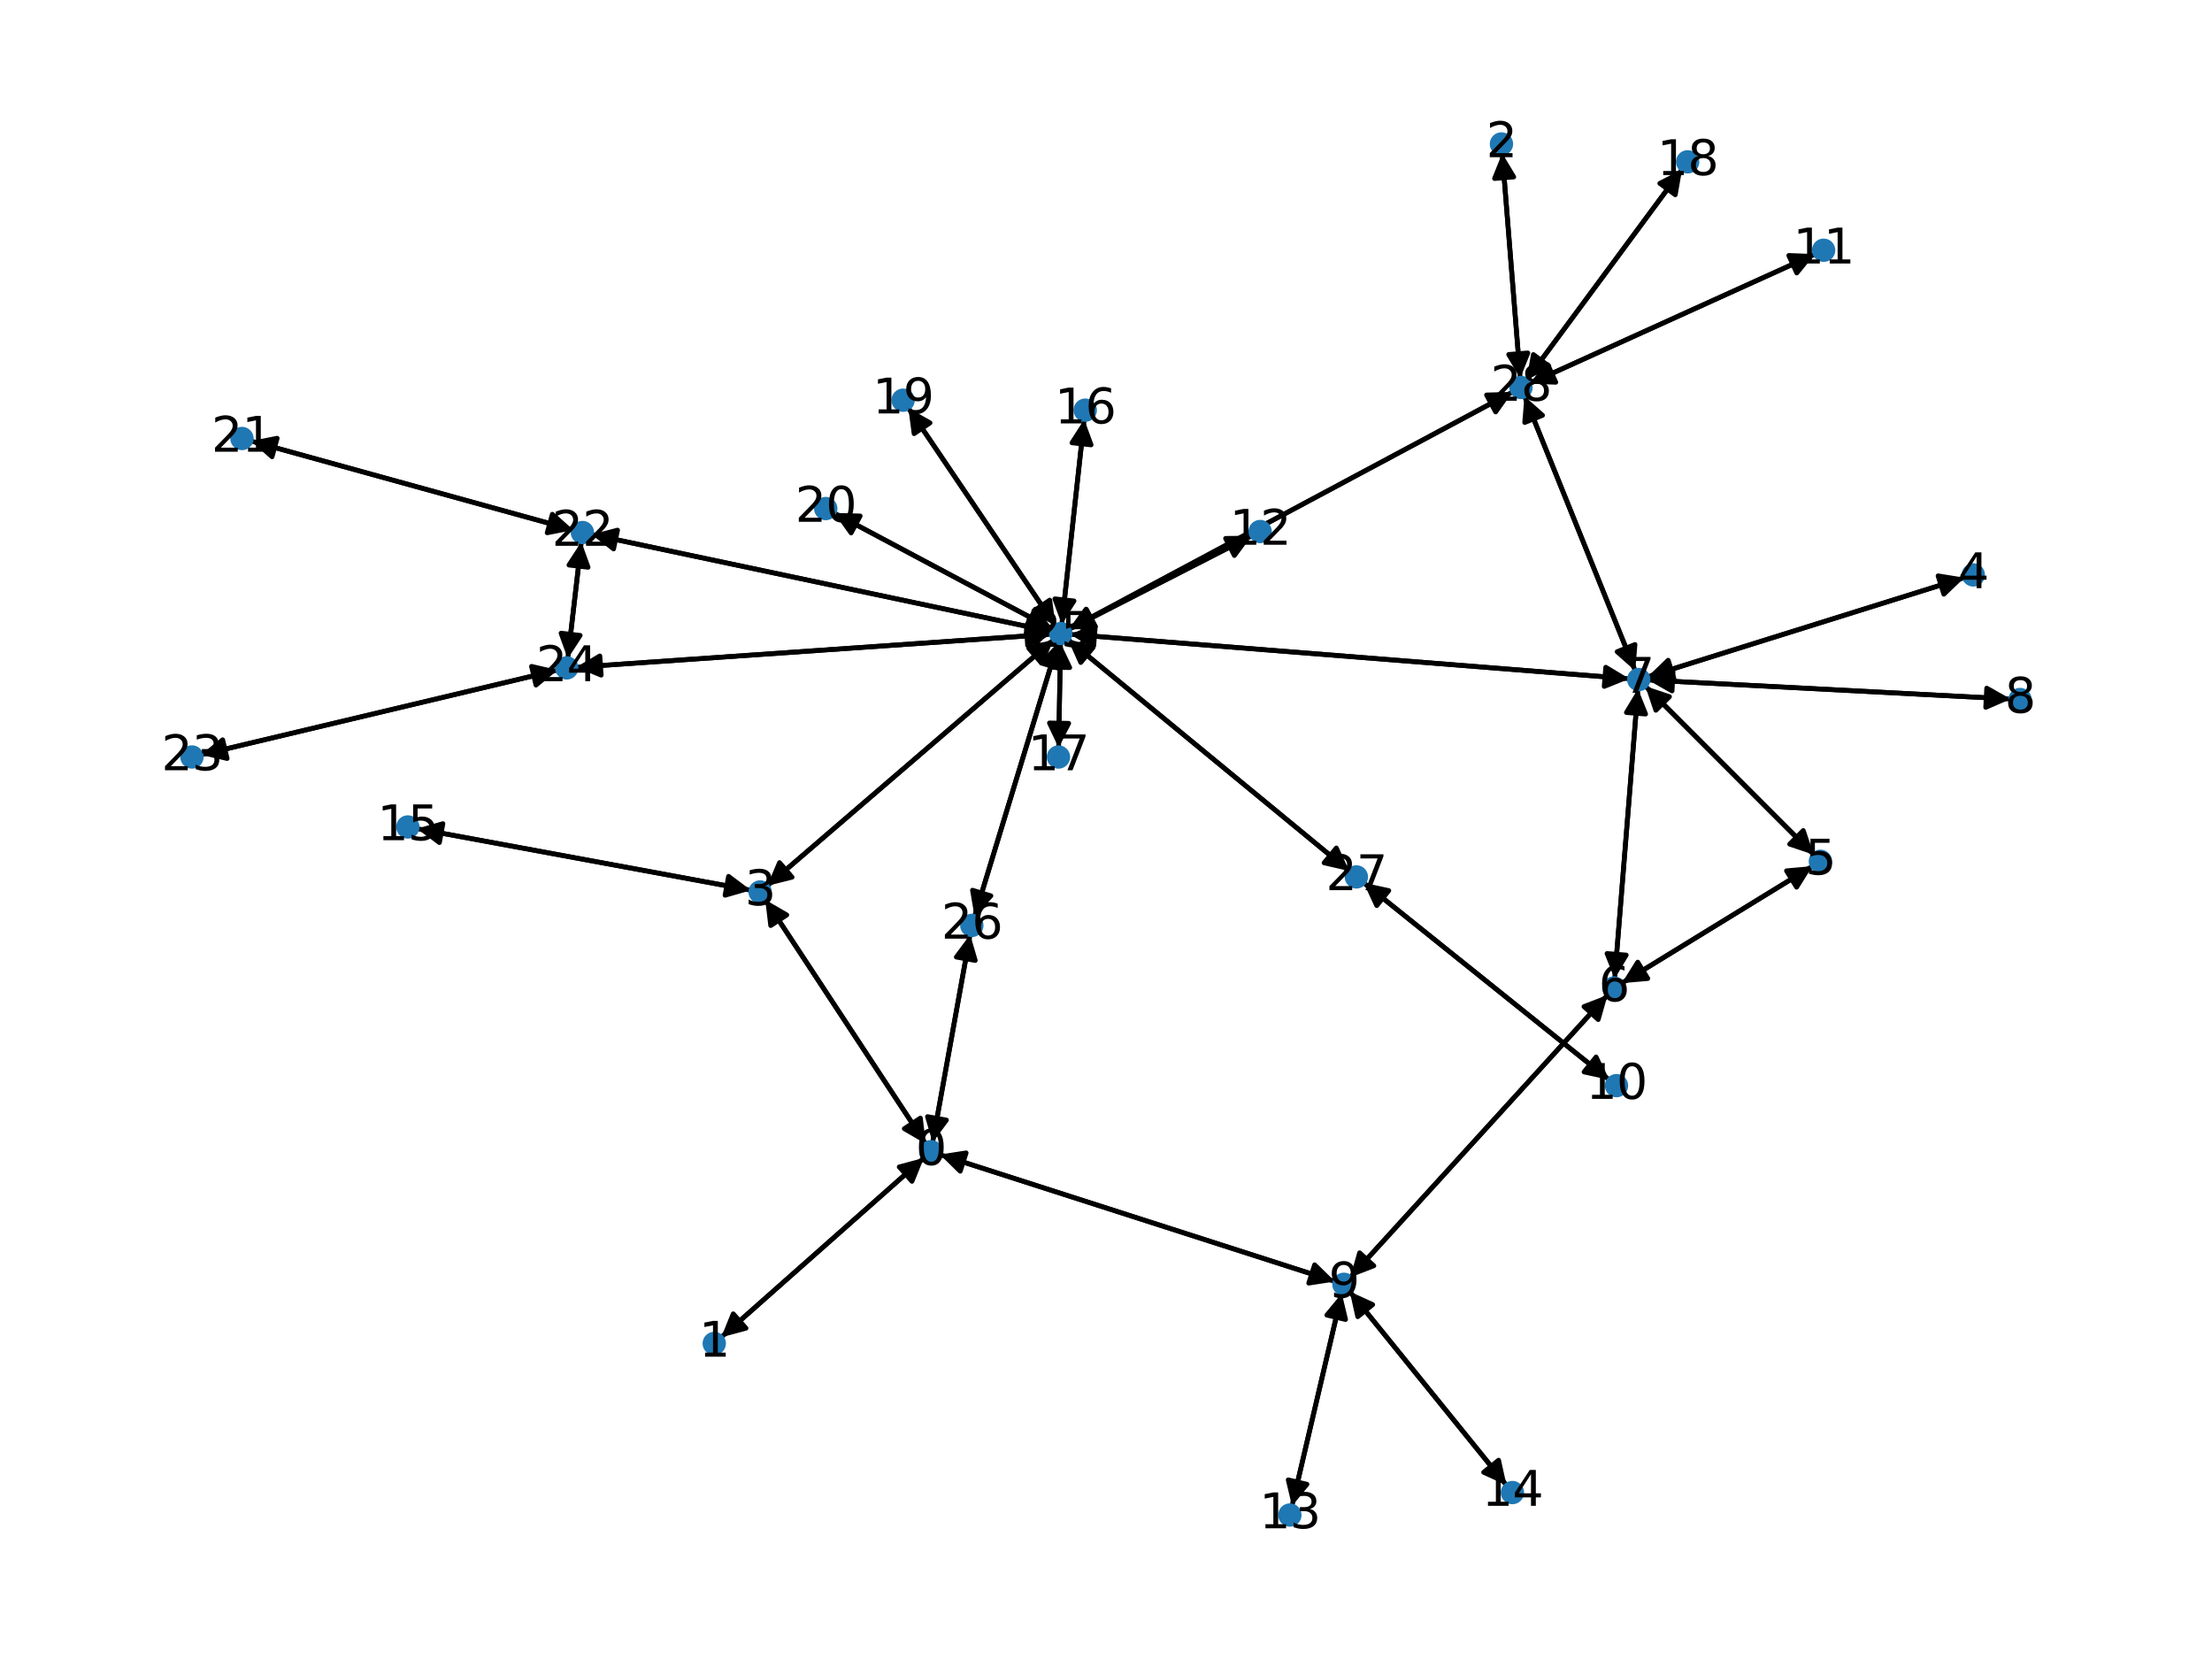 <?xml version="1.0" encoding="utf-8" standalone="no"?>
<!DOCTYPE svg PUBLIC "-//W3C//DTD SVG 1.1//EN"
  "http://www.w3.org/Graphics/SVG/1.1/DTD/svg11.dtd">
<svg xmlns:xlink="http://www.w3.org/1999/xlink" width="460.8pt" height="345.6pt" viewBox="0 0 460.8 345.6" xmlns="http://www.w3.org/2000/svg" version="1.1">
 <defs>
  <style type="text/css">*{stroke-linejoin: round; stroke-linecap: butt}</style>
 </defs>
 <g id="figure_1">
  <g id="patch_1">
   <path d="M 0 345.6 
L 460.8 345.6 
L 460.8 0 
L 0 0 
z
" style="fill: #ffffff"/>
  </g>
  <g id="axes_1">
   <g id="patch_2">
    <path d="M 192.482 241.204 
Q 171.361 259.895 151.078 277.846 
" clip-path="url(#pd7d5d42bb8)" style="fill: none; stroke: #000000; stroke-linecap: round"/>
    <path d="M 155.399 276.692 
L 151.078 277.846 
L 152.748 273.697 
L 155.399 276.692 
z
" clip-path="url(#pd7d5d42bb8)" style="stroke: #000000; stroke-linecap: round"/>
   </g>
   <g id="patch_3">
    <path d="M 194.279 238.011 
Q 198.192 216.35 201.906 195.789 
" clip-path="url(#pd7d5d42bb8)" style="fill: none; stroke: #000000; stroke-linecap: round"/>
    <path d="M 199.227 199.37 
L 201.906 195.789 
L 203.163 200.081 
L 199.227 199.37 
z
" clip-path="url(#pd7d5d42bb8)" style="stroke: #000000; stroke-linecap: round"/>
   </g>
   <g id="patch_4">
    <path d="M 192.872 238.304 
Q 176.143 212.867 160.028 188.364 
" clip-path="url(#pd7d5d42bb8)" style="fill: none; stroke: #000000; stroke-linecap: round"/>
    <path d="M 160.555 192.805 
L 160.028 188.364 
L 163.897 190.607 
L 160.555 192.805 
z
" clip-path="url(#pd7d5d42bb8)" style="stroke: #000000; stroke-linecap: round"/>
   </g>
   <g id="patch_5">
    <path d="M 195.78 240.512 
Q 236.951 253.734 277.057 266.614 
" clip-path="url(#pd7d5d42bb8)" style="fill: none; stroke: #000000; stroke-linecap: round"/>
    <path d="M 273.86 263.487 
L 277.057 266.614 
L 272.637 267.295 
L 273.86 263.487 
z
" clip-path="url(#pd7d5d42bb8)" style="stroke: #000000; stroke-linecap: round"/>
   </g>
   <g id="patch_6">
    <path d="M 150.244 278.583 
Q 171.365 259.892 191.649 241.941 
" clip-path="url(#pd7d5d42bb8)" style="fill: none; stroke: #000000; stroke-linecap: round"/>
    <path d="M 187.328 243.094 
L 191.649 241.941 
L 189.979 246.09 
L 187.328 243.094 
z
" clip-path="url(#pd7d5d42bb8)" style="stroke: #000000; stroke-linecap: round"/>
   </g>
   <g id="patch_7">
    <path d="M 312.935 31.919 
Q 314.812 55.353 316.601 77.673 
" clip-path="url(#pd7d5d42bb8)" style="fill: none; stroke: #000000; stroke-linecap: round"/>
    <path d="M 318.275 73.526 
L 316.601 77.673 
L 314.288 73.846 
L 318.275 73.526 
z
" clip-path="url(#pd7d5d42bb8)" style="stroke: #000000; stroke-linecap: round"/>
   </g>
   <g id="patch_8">
    <path d="M 159.411 187.426 
Q 176.141 212.864 192.256 237.367 
" clip-path="url(#pd7d5d42bb8)" style="fill: none; stroke: #000000; stroke-linecap: round"/>
    <path d="M 191.729 232.926 
L 192.256 237.367 
L 188.387 235.124 
L 191.729 232.926 
z
" clip-path="url(#pd7d5d42bb8)" style="stroke: #000000; stroke-linecap: round"/>
   </g>
   <g id="patch_9">
    <path d="M 159.819 184.548 
Q 189.662 158.896 218.657 133.972 
" clip-path="url(#pd7d5d42bb8)" style="fill: none; stroke: #000000; stroke-linecap: round"/>
    <path d="M 214.32 135.062 
L 218.657 133.972 
L 216.927 138.096 
L 214.32 135.062 
z
" clip-path="url(#pd7d5d42bb8)" style="stroke: #000000; stroke-linecap: round"/>
   </g>
   <g id="patch_10">
    <path d="M 156.446 185.46 
Q 121.656 179.042 87.966 172.826 
" clip-path="url(#pd7d5d42bb8)" style="fill: none; stroke: #000000; stroke-linecap: round"/>
    <path d="M 91.537 175.519 
L 87.966 172.826 
L 92.263 171.585 
L 91.537 175.519 
z
" clip-path="url(#pd7d5d42bb8)" style="stroke: #000000; stroke-linecap: round"/>
   </g>
   <g id="patch_11">
    <path d="M 409.222 120.344 
Q 376.225 130.661 344.295 140.644 
" clip-path="url(#pd7d5d42bb8)" style="fill: none; stroke: #000000; stroke-linecap: round"/>
    <path d="M 348.709 141.359 
L 344.295 140.644 
L 347.516 137.542 
L 348.709 141.359 
z
" clip-path="url(#pd7d5d42bb8)" style="stroke: #000000; stroke-linecap: round"/>
   </g>
   <g id="patch_12">
    <path d="M 377.573 180.437 
Q 357.714 192.626 338.808 204.23 
" clip-path="url(#pd7d5d42bb8)" style="fill: none; stroke: #000000; stroke-linecap: round"/>
    <path d="M 343.263 203.842 
L 338.808 204.23 
L 341.171 200.433 
L 343.263 203.842 
z
" clip-path="url(#pd7d5d42bb8)" style="stroke: #000000; stroke-linecap: round"/>
   </g>
   <g id="patch_13">
    <path d="M 377.855 178.053 
Q 360.3 160.49 343.536 143.717 
" clip-path="url(#pd7d5d42bb8)" style="fill: none; stroke: #000000; stroke-linecap: round"/>
    <path d="M 344.949 147.96 
L 343.536 143.717 
L 347.778 145.133 
L 344.949 147.96 
z
" clip-path="url(#pd7d5d42bb8)" style="stroke: #000000; stroke-linecap: round"/>
   </g>
   <g id="patch_14">
    <path d="M 337.858 204.813 
Q 357.717 192.625 376.623 181.02 
" clip-path="url(#pd7d5d42bb8)" style="fill: none; stroke: #000000; stroke-linecap: round"/>
    <path d="M 372.168 181.408 
L 376.623 181.02 
L 374.26 184.817 
L 372.168 181.408 
z
" clip-path="url(#pd7d5d42bb8)" style="stroke: #000000; stroke-linecap: round"/>
   </g>
   <g id="patch_15">
    <path d="M 334.904 207.257 
Q 308.086 236.686 282.021 265.289 
" clip-path="url(#pd7d5d42bb8)" style="fill: none; stroke: #000000; stroke-linecap: round"/>
    <path d="M 286.193 263.68 
L 282.021 265.289 
L 283.237 260.986 
L 286.193 263.68 
z
" clip-path="url(#pd7d5d42bb8)" style="stroke: #000000; stroke-linecap: round"/>
   </g>
   <g id="patch_16">
    <path d="M 336.362 203.893 
Q 338.792 173.689 341.132 144.6 
" clip-path="url(#pd7d5d42bb8)" style="fill: none; stroke: #000000; stroke-linecap: round"/>
    <path d="M 338.817 148.427 
L 341.132 144.6 
L 342.805 148.748 
L 338.817 148.427 
z
" clip-path="url(#pd7d5d42bb8)" style="stroke: #000000; stroke-linecap: round"/>
   </g>
   <g id="patch_17">
    <path d="M 343.227 140.978 
Q 376.224 130.661 408.155 120.678 
" clip-path="url(#pd7d5d42bb8)" style="fill: none; stroke: #000000; stroke-linecap: round"/>
    <path d="M 403.74 119.962 
L 408.155 120.678 
L 404.934 123.78 
L 403.74 119.962 
z
" clip-path="url(#pd7d5d42bb8)" style="stroke: #000000; stroke-linecap: round"/>
   </g>
   <g id="patch_18">
    <path d="M 342.746 142.927 
Q 360.301 160.49 377.065 177.263 
" clip-path="url(#pd7d5d42bb8)" style="fill: none; stroke: #000000; stroke-linecap: round"/>
    <path d="M 375.652 173.02 
L 377.065 177.263 
L 372.823 175.848 
L 375.652 173.02 
z
" clip-path="url(#pd7d5d42bb8)" style="stroke: #000000; stroke-linecap: round"/>
   </g>
   <g id="patch_19">
    <path d="M 341.221 143.491 
Q 338.791 173.694 336.451 202.784 
" clip-path="url(#pd7d5d42bb8)" style="fill: none; stroke: #000000; stroke-linecap: round"/>
    <path d="M 338.766 198.957 
L 336.451 202.784 
L 334.779 198.636 
L 338.766 198.957 
z
" clip-path="url(#pd7d5d42bb8)" style="stroke: #000000; stroke-linecap: round"/>
   </g>
   <g id="patch_20">
    <path d="M 343.311 141.658 
Q 381.095 143.641 417.762 145.564 
" clip-path="url(#pd7d5d42bb8)" style="fill: none; stroke: #000000; stroke-linecap: round"/>
    <path d="M 413.872 143.358 
L 417.762 145.564 
L 413.663 147.352 
L 413.872 143.358 
z
" clip-path="url(#pd7d5d42bb8)" style="stroke: #000000; stroke-linecap: round"/>
   </g>
   <g id="patch_21">
    <path d="M 339.447 141.403 
Q 281.173 136.769 224.013 132.224 
" clip-path="url(#pd7d5d42bb8)" style="fill: none; stroke: #000000; stroke-linecap: round"/>
    <path d="M 227.842 134.535 
L 224.013 132.224 
L 228.159 130.547 
L 227.842 134.535 
z
" clip-path="url(#pd7d5d42bb8)" style="stroke: #000000; stroke-linecap: round"/>
   </g>
   <g id="patch_22">
    <path d="M 340.653 139.763 
Q 329.112 111.141 317.988 83.556 
" clip-path="url(#pd7d5d42bb8)" style="fill: none; stroke: #000000; stroke-linecap: round"/>
    <path d="M 317.629 88.013 
L 317.988 83.556 
L 321.339 86.518 
L 317.629 88.013 
z
" clip-path="url(#pd7d5d42bb8)" style="stroke: #000000; stroke-linecap: round"/>
   </g>
   <g id="patch_23">
    <path d="M 418.879 145.623 
Q 381.095 143.641 344.428 141.717 
" clip-path="url(#pd7d5d42bb8)" style="fill: none; stroke: #000000; stroke-linecap: round"/>
    <path d="M 348.317 143.924 
L 344.428 141.717 
L 348.527 139.929 
L 348.317 143.924 
z
" clip-path="url(#pd7d5d42bb8)" style="stroke: #000000; stroke-linecap: round"/>
   </g>
   <g id="patch_24">
    <path d="M 278.118 266.955 
Q 236.947 253.732 196.841 240.852 
" clip-path="url(#pd7d5d42bb8)" style="fill: none; stroke: #000000; stroke-linecap: round"/>
    <path d="M 200.038 243.98 
L 196.841 240.852 
L 201.261 240.171 
L 200.038 243.98 
z
" clip-path="url(#pd7d5d42bb8)" style="stroke: #000000; stroke-linecap: round"/>
   </g>
   <g id="patch_25">
    <path d="M 281.266 266.118 
Q 308.084 236.688 334.149 208.085 
" clip-path="url(#pd7d5d42bb8)" style="fill: none; stroke: #000000; stroke-linecap: round"/>
    <path d="M 329.977 209.694 
L 334.149 208.085 
L 332.933 212.389 
L 329.977 209.694 
z
" clip-path="url(#pd7d5d42bb8)" style="stroke: #000000; stroke-linecap: round"/>
   </g>
   <g id="patch_26">
    <path d="M 281.182 269.054 
Q 297.514 289.238 313.143 308.552 
" clip-path="url(#pd7d5d42bb8)" style="fill: none; stroke: #000000; stroke-linecap: round"/>
    <path d="M 312.182 304.185 
L 313.143 308.552 
L 309.072 306.701 
L 312.182 304.185 
z
" clip-path="url(#pd7d5d42bb8)" style="stroke: #000000; stroke-linecap: round"/>
   </g>
   <g id="patch_27">
    <path d="M 279.521 269.434 
Q 274.334 291.579 269.401 312.636 
" clip-path="url(#pd7d5d42bb8)" style="fill: none; stroke: #000000; stroke-linecap: round"/>
    <path d="M 272.261 309.197 
L 269.401 312.636 
L 268.366 308.285 
L 272.261 309.197 
z
" clip-path="url(#pd7d5d42bb8)" style="stroke: #000000; stroke-linecap: round"/>
   </g>
   <g id="patch_28">
    <path d="M 335.232 224.945 
Q 309.648 204.417 284.935 184.588 
" clip-path="url(#pd7d5d42bb8)" style="fill: none; stroke: #000000; stroke-linecap: round"/>
    <path d="M 286.803 188.651 
L 284.935 184.588 
L 289.307 185.531 
L 286.803 188.651 
z
" clip-path="url(#pd7d5d42bb8)" style="stroke: #000000; stroke-linecap: round"/>
   </g>
   <g id="patch_29">
    <path d="M 378.127 52.931 
Q 348.367 66.426 319.625 79.46 
" clip-path="url(#pd7d5d42bb8)" style="fill: none; stroke: #000000; stroke-linecap: round"/>
    <path d="M 324.094 79.629 
L 319.625 79.46 
L 322.442 75.987 
L 324.094 79.629 
z
" clip-path="url(#pd7d5d42bb8)" style="stroke: #000000; stroke-linecap: round"/>
   </g>
   <g id="patch_30">
    <path d="M 260.788 111.608 
Q 241.741 121.354 223.69 130.591 
" clip-path="url(#pd7d5d42bb8)" style="fill: none; stroke: #000000; stroke-linecap: round"/>
    <path d="M 228.162 130.549 
L 223.69 130.591 
L 226.34 126.988 
L 228.162 130.549 
z
" clip-path="url(#pd7d5d42bb8)" style="stroke: #000000; stroke-linecap: round"/>
   </g>
   <g id="patch_31">
    <path d="M 269.146 313.724 
Q 274.334 291.578 279.267 270.521 
" clip-path="url(#pd7d5d42bb8)" style="fill: none; stroke: #000000; stroke-linecap: round"/>
    <path d="M 276.407 273.96 
L 279.267 270.521 
L 280.302 274.872 
L 276.407 273.96 
z
" clip-path="url(#pd7d5d42bb8)" style="stroke: #000000; stroke-linecap: round"/>
   </g>
   <g id="patch_32">
    <path d="M 313.845 309.42 
Q 297.513 289.236 281.885 269.922 
" clip-path="url(#pd7d5d42bb8)" style="fill: none; stroke: #000000; stroke-linecap: round"/>
    <path d="M 282.846 274.289 
L 281.885 269.922 
L 285.955 271.773 
L 282.846 274.289 
z
" clip-path="url(#pd7d5d42bb8)" style="stroke: #000000; stroke-linecap: round"/>
   </g>
   <g id="patch_33">
    <path d="M 86.864 172.623 
Q 121.653 179.041 155.343 185.257 
" clip-path="url(#pd7d5d42bb8)" style="fill: none; stroke: #000000; stroke-linecap: round"/>
    <path d="M 151.772 182.564 
L 155.343 185.257 
L 151.047 186.498 
L 151.772 182.564 
z
" clip-path="url(#pd7d5d42bb8)" style="stroke: #000000; stroke-linecap: round"/>
   </g>
   <g id="patch_34">
    <path d="M 225.862 87.368 
Q 223.522 108.712 221.305 128.945 
" clip-path="url(#pd7d5d42bb8)" style="fill: none; stroke: #000000; stroke-linecap: round"/>
    <path d="M 223.729 125.187 
L 221.305 128.945 
L 219.752 124.751 
L 223.729 125.187 
z
" clip-path="url(#pd7d5d42bb8)" style="stroke: #000000; stroke-linecap: round"/>
   </g>
   <g id="patch_35">
    <path d="M 220.53 155.762 
Q 220.733 144.84 220.915 135.036 
" clip-path="url(#pd7d5d42bb8)" style="fill: none; stroke: #000000; stroke-linecap: round"/>
    <path d="M 218.841 138.998 
L 220.915 135.036 
L 222.84 139.072 
L 218.841 138.998 
z
" clip-path="url(#pd7d5d42bb8)" style="stroke: #000000; stroke-linecap: round"/>
   </g>
   <g id="patch_36">
    <path d="M 350.419 35.27 
Q 334.207 57.217 318.659 78.265 
" clip-path="url(#pd7d5d42bb8)" style="fill: none; stroke: #000000; stroke-linecap: round"/>
    <path d="M 322.644 76.236 
L 318.659 78.265 
L 319.427 73.859 
L 322.644 76.236 
z
" clip-path="url(#pd7d5d42bb8)" style="stroke: #000000; stroke-linecap: round"/>
   </g>
   <g id="patch_37">
    <path d="M 189.219 84.977 
Q 204.554 107.678 219.263 129.452 
" clip-path="url(#pd7d5d42bb8)" style="fill: none; stroke: #000000; stroke-linecap: round"/>
    <path d="M 218.681 125.018 
L 219.263 129.452 
L 215.366 127.257 
L 218.681 125.018 
z
" clip-path="url(#pd7d5d42bb8)" style="stroke: #000000; stroke-linecap: round"/>
   </g>
   <g id="patch_38">
    <path d="M 173.729 106.853 
Q 196.495 118.962 218.275 130.547 
" clip-path="url(#pd7d5d42bb8)" style="fill: none; stroke: #000000; stroke-linecap: round"/>
    <path d="M 215.683 126.903 
L 218.275 130.547 
L 213.804 130.435 
L 215.683 126.903 
z
" clip-path="url(#pd7d5d42bb8)" style="stroke: #000000; stroke-linecap: round"/>
   </g>
   <g id="patch_39">
    <path d="M 52.269 91.863 
Q 85.866 101.142 118.385 110.124 
" clip-path="url(#pd7d5d42bb8)" style="fill: none; stroke: #000000; stroke-linecap: round"/>
    <path d="M 115.062 107.131 
L 118.385 110.124 
L 113.997 110.987 
L 115.062 107.131 
z
" clip-path="url(#pd7d5d42bb8)" style="stroke: #000000; stroke-linecap: round"/>
   </g>
   <g id="patch_40">
    <path d="M 119.464 110.422 
Q 85.867 101.143 53.348 92.161 
" clip-path="url(#pd7d5d42bb8)" style="fill: none; stroke: #000000; stroke-linecap: round"/>
    <path d="M 56.671 95.154 
L 53.348 92.161 
L 57.736 91.298 
L 56.671 95.154 
z
" clip-path="url(#pd7d5d42bb8)" style="stroke: #000000; stroke-linecap: round"/>
   </g>
   <g id="patch_41">
    <path d="M 121.107 112.861 
Q 119.693 125.038 118.407 136.105 
" clip-path="url(#pd7d5d42bb8)" style="fill: none; stroke: #000000; stroke-linecap: round"/>
    <path d="M 120.855 132.362 
L 118.407 136.105 
L 116.882 131.901 
L 120.855 132.362 
z
" clip-path="url(#pd7d5d42bb8)" style="stroke: #000000; stroke-linecap: round"/>
   </g>
   <g id="patch_42">
    <path d="M 123.225 111.337 
Q 171.151 121.46 217.984 131.351 
" clip-path="url(#pd7d5d42bb8)" style="fill: none; stroke: #000000; stroke-linecap: round"/>
    <path d="M 214.483 128.567 
L 217.984 131.351 
L 213.657 132.481 
L 214.483 128.567 
z
" clip-path="url(#pd7d5d42bb8)" style="stroke: #000000; stroke-linecap: round"/>
   </g>
   <g id="patch_43">
    <path d="M 41.869 157.247 
Q 79.02 148.416 115.084 139.843 
" clip-path="url(#pd7d5d42bb8)" style="fill: none; stroke: #000000; stroke-linecap: round"/>
    <path d="M 110.73 138.822 
L 115.084 139.843 
L 111.655 142.714 
L 110.73 138.822 
z
" clip-path="url(#pd7d5d42bb8)" style="stroke: #000000; stroke-linecap: round"/>
   </g>
   <g id="patch_44">
    <path d="M 118.279 137.212 
Q 119.693 125.035 120.978 113.969 
" clip-path="url(#pd7d5d42bb8)" style="fill: none; stroke: #000000; stroke-linecap: round"/>
    <path d="M 118.53 117.711 
L 120.978 113.969 
L 122.503 118.173 
L 118.53 117.711 
z
" clip-path="url(#pd7d5d42bb8)" style="stroke: #000000; stroke-linecap: round"/>
   </g>
   <g id="patch_45">
    <path d="M 116.173 139.584 
Q 79.022 148.415 42.958 156.988 
" clip-path="url(#pd7d5d42bb8)" style="fill: none; stroke: #000000; stroke-linecap: round"/>
    <path d="M 47.312 158.009 
L 42.958 156.988 
L 46.387 154.117 
L 47.312 158.009 
z
" clip-path="url(#pd7d5d42bb8)" style="stroke: #000000; stroke-linecap: round"/>
   </g>
   <g id="patch_46">
    <path d="M 119.987 139.002 
Q 169.513 135.559 217.924 132.194 
" clip-path="url(#pd7d5d42bb8)" style="fill: none; stroke: #000000; stroke-linecap: round"/>
    <path d="M 213.795 130.476 
L 217.924 132.194 
L 214.073 134.466 
L 213.795 130.476 
z
" clip-path="url(#pd7d5d42bb8)" style="stroke: #000000; stroke-linecap: round"/>
   </g>
   <g id="patch_47">
    <path d="M 219.502 133.245 
Q 189.659 158.898 160.664 183.822 
" clip-path="url(#pd7d5d42bb8)" style="fill: none; stroke: #000000; stroke-linecap: round"/>
    <path d="M 165.001 182.731 
L 160.664 183.822 
L 162.394 179.698 
L 165.001 182.731 
z
" clip-path="url(#pd7d5d42bb8)" style="stroke: #000000; stroke-linecap: round"/>
   </g>
   <g id="patch_48">
    <path d="M 222.901 132.135 
Q 281.175 136.769 338.335 141.315 
" clip-path="url(#pd7d5d42bb8)" style="fill: none; stroke: #000000; stroke-linecap: round"/>
    <path d="M 334.506 139.004 
L 338.335 141.315 
L 334.189 142.991 
L 334.506 139.004 
z
" clip-path="url(#pd7d5d42bb8)" style="stroke: #000000; stroke-linecap: round"/>
   </g>
   <g id="patch_49">
    <path d="M 222.693 131.101 
Q 241.74 121.355 259.791 112.118 
" clip-path="url(#pd7d5d42bb8)" style="fill: none; stroke: #000000; stroke-linecap: round"/>
    <path d="M 255.319 112.16 
L 259.791 112.118 
L 257.141 115.72 
L 255.319 112.16 
z
" clip-path="url(#pd7d5d42bb8)" style="stroke: #000000; stroke-linecap: round"/>
   </g>
   <g id="patch_50">
    <path d="M 221.183 130.059 
Q 223.522 108.715 225.74 88.482 
" clip-path="url(#pd7d5d42bb8)" style="fill: none; stroke: #000000; stroke-linecap: round"/>
    <path d="M 223.316 92.24 
L 225.74 88.482 
L 227.292 92.676 
L 223.316 92.24 
z
" clip-path="url(#pd7d5d42bb8)" style="stroke: #000000; stroke-linecap: round"/>
   </g>
   <g id="patch_51">
    <path d="M 220.936 133.919 
Q 220.733 144.841 220.551 154.645 
" clip-path="url(#pd7d5d42bb8)" style="fill: none; stroke: #000000; stroke-linecap: round"/>
    <path d="M 222.625 150.683 
L 220.551 154.645 
L 218.625 150.609 
L 222.625 150.683 
z
" clip-path="url(#pd7d5d42bb8)" style="stroke: #000000; stroke-linecap: round"/>
   </g>
   <g id="patch_52">
    <path d="M 219.888 130.377 
Q 204.553 107.676 189.844 85.902 
" clip-path="url(#pd7d5d42bb8)" style="fill: none; stroke: #000000; stroke-linecap: round"/>
    <path d="M 190.426 90.336 
L 189.844 85.902 
L 193.74 88.097 
L 190.426 90.336 
z
" clip-path="url(#pd7d5d42bb8)" style="stroke: #000000; stroke-linecap: round"/>
   </g>
   <g id="patch_53">
    <path d="M 219.26 131.071 
Q 196.493 118.961 174.714 107.376 
" clip-path="url(#pd7d5d42bb8)" style="fill: none; stroke: #000000; stroke-linecap: round"/>
    <path d="M 177.306 111.021 
L 174.714 107.376 
L 179.185 107.489 
L 177.306 111.021 
z
" clip-path="url(#pd7d5d42bb8)" style="stroke: #000000; stroke-linecap: round"/>
   </g>
   <g id="patch_54">
    <path d="M 219.077 131.582 
Q 171.151 121.46 124.318 111.568 
" clip-path="url(#pd7d5d42bb8)" style="fill: none; stroke: #000000; stroke-linecap: round"/>
    <path d="M 127.819 114.352 
L 124.318 111.568 
L 128.645 110.438 
L 127.819 114.352 
z
" clip-path="url(#pd7d5d42bb8)" style="stroke: #000000; stroke-linecap: round"/>
   </g>
   <g id="patch_55">
    <path d="M 219.04 132.116 
Q 169.514 135.559 121.103 138.925 
" clip-path="url(#pd7d5d42bb8)" style="fill: none; stroke: #000000; stroke-linecap: round"/>
    <path d="M 125.232 140.643 
L 121.103 138.925 
L 124.955 136.652 
L 125.232 140.643 
z
" clip-path="url(#pd7d5d42bb8)" style="stroke: #000000; stroke-linecap: round"/>
   </g>
   <g id="patch_56">
    <path d="M 220.408 133.834 
Q 211.711 162.381 203.34 189.859 
" clip-path="url(#pd7d5d42bb8)" style="fill: none; stroke: #000000; stroke-linecap: round"/>
    <path d="M 206.419 186.615 
L 203.34 189.859 
L 202.592 185.45 
L 206.419 186.615 
z
" clip-path="url(#pd7d5d42bb8)" style="stroke: #000000; stroke-linecap: round"/>
   </g>
   <g id="patch_57">
    <path d="M 222.464 133.21 
Q 251.763 157.33 280.199 180.739 
" clip-path="url(#pd7d5d42bb8)" style="fill: none; stroke: #000000; stroke-linecap: round"/>
    <path d="M 278.382 176.653 
L 280.199 180.739 
L 275.84 179.741 
L 278.382 176.653 
z
" clip-path="url(#pd7d5d42bb8)" style="stroke: #000000; stroke-linecap: round"/>
   </g>
   <g id="patch_58">
    <path d="M 222.678 131.07 
Q 268.906 106.352 314.149 82.162 
" clip-path="url(#pd7d5d42bb8)" style="fill: none; stroke: #000000; stroke-linecap: round"/>
    <path d="M 309.679 82.284 
L 314.149 82.162 
L 311.565 85.812 
L 309.679 82.284 
z
" clip-path="url(#pd7d5d42bb8)" style="stroke: #000000; stroke-linecap: round"/>
   </g>
   <g id="patch_59">
    <path d="M 202.105 194.689 
Q 198.192 216.35 194.478 236.911 
" clip-path="url(#pd7d5d42bb8)" style="fill: none; stroke: #000000; stroke-linecap: round"/>
    <path d="M 197.157 233.33 
L 194.478 236.911 
L 193.221 232.619 
L 197.157 233.33 
z
" clip-path="url(#pd7d5d42bb8)" style="stroke: #000000; stroke-linecap: round"/>
   </g>
   <g id="patch_60">
    <path d="M 203.014 190.929 
Q 211.71 162.382 220.082 134.904 
" clip-path="url(#pd7d5d42bb8)" style="fill: none; stroke: #000000; stroke-linecap: round"/>
    <path d="M 217.003 138.148 
L 220.082 134.904 
L 220.829 139.314 
L 217.003 138.148 
z
" clip-path="url(#pd7d5d42bb8)" style="stroke: #000000; stroke-linecap: round"/>
   </g>
   <g id="patch_61">
    <path d="M 284.067 183.891 
Q 309.651 204.42 334.364 224.249 
" clip-path="url(#pd7d5d42bb8)" style="fill: none; stroke: #000000; stroke-linecap: round"/>
    <path d="M 332.495 220.185 
L 334.364 224.249 
L 329.992 223.305 
L 332.495 220.185 
z
" clip-path="url(#pd7d5d42bb8)" style="stroke: #000000; stroke-linecap: round"/>
   </g>
   <g id="patch_62">
    <path d="M 281.063 181.45 
Q 251.764 157.33 223.328 133.921 
" clip-path="url(#pd7d5d42bb8)" style="fill: none; stroke: #000000; stroke-linecap: round"/>
    <path d="M 225.145 138.008 
L 223.328 133.921 
L 227.687 134.92 
L 225.145 138.008 
z
" clip-path="url(#pd7d5d42bb8)" style="stroke: #000000; stroke-linecap: round"/>
   </g>
   <g id="patch_63">
    <path d="M 316.69 78.792 
Q 314.813 55.357 313.024 33.038 
" clip-path="url(#pd7d5d42bb8)" style="fill: none; stroke: #000000; stroke-linecap: round"/>
    <path d="M 311.35 37.185 
L 313.024 33.038 
L 315.337 36.865 
L 311.35 37.185 
z
" clip-path="url(#pd7d5d42bb8)" style="stroke: #000000; stroke-linecap: round"/>
   </g>
   <g id="patch_64">
    <path d="M 317.568 82.514 
Q 329.11 111.136 340.233 138.721 
" clip-path="url(#pd7d5d42bb8)" style="fill: none; stroke: #000000; stroke-linecap: round"/>
    <path d="M 340.592 134.264 
L 340.233 138.721 
L 336.882 135.76 
L 340.592 134.264 
z
" clip-path="url(#pd7d5d42bb8)" style="stroke: #000000; stroke-linecap: round"/>
   </g>
   <g id="patch_65">
    <path d="M 318.611 79.92 
Q 348.371 66.424 377.113 53.391 
" clip-path="url(#pd7d5d42bb8)" style="fill: none; stroke: #000000; stroke-linecap: round"/>
    <path d="M 372.644 53.221 
L 377.113 53.391 
L 374.296 56.864 
L 372.644 53.221 
z
" clip-path="url(#pd7d5d42bb8)" style="stroke: #000000; stroke-linecap: round"/>
   </g>
   <g id="patch_66">
    <path d="M 317.996 79.163 
Q 334.208 57.216 349.756 36.168 
" clip-path="url(#pd7d5d42bb8)" style="fill: none; stroke: #000000; stroke-linecap: round"/>
    <path d="M 345.771 38.197 
L 349.756 36.168 
L 348.988 40.573 
L 345.771 38.197 
z
" clip-path="url(#pd7d5d42bb8)" style="stroke: #000000; stroke-linecap: round"/>
   </g>
   <g id="patch_67">
    <path d="M 315.139 81.633 
Q 268.911 106.35 223.668 130.541 
" clip-path="url(#pd7d5d42bb8)" style="fill: none; stroke: #000000; stroke-linecap: round"/>
    <path d="M 228.138 130.418 
L 223.668 130.541 
L 226.252 126.891 
L 228.138 130.418 
z
" clip-path="url(#pd7d5d42bb8)" style="stroke: #000000; stroke-linecap: round"/>
   </g>
   <g id="PathCollection_1">
    <defs>
     <path id="m2674f0e59f" d="M 0 1.936 
C 0.514 1.936 1.006 1.732 1.369 1.369 
C 1.732 1.006 1.936 0.514 1.936 0 
C 1.936 -0.514 1.732 -1.006 1.369 -1.369 
C 1.006 -1.732 0.514 -1.936 0 -1.936 
C -0.514 -1.936 -1.006 -1.732 -1.369 -1.369 
C -1.732 -1.006 -1.936 -0.514 -1.936 0 
C -1.936 0.514 -1.732 1.006 -1.369 1.369 
C -1.006 1.732 -0.514 1.936 0 1.936 
z
" style="stroke: #1f78b4"/>
    </defs>
    <g clip-path="url(#pd7d5d42bb8)">
     <use xlink:href="#m2674f0e59f" x="193.934" y="239.919" style="fill: #1f78b4; stroke: #1f78b4"/>
     <use xlink:href="#m2674f0e59f" x="148.792" y="279.868" style="fill: #1f78b4; stroke: #1f78b4"/>
     <use xlink:href="#m2674f0e59f" x="312.78" y="29.99" style="fill: #1f78b4; stroke: #1f78b4"/>
     <use xlink:href="#m2674f0e59f" x="158.349" y="185.812" style="fill: #1f78b4; stroke: #1f78b4"/>
     <use xlink:href="#m2674f0e59f" x="411.073" y="119.765" style="fill: #1f78b4; stroke: #1f78b4"/>
     <use xlink:href="#m2674f0e59f" x="379.225" y="179.424" style="fill: #1f78b4; stroke: #1f78b4"/>
     <use xlink:href="#m2674f0e59f" x="336.207" y="205.827" style="fill: #1f78b4; stroke: #1f78b4"/>
     <use xlink:href="#m2674f0e59f" x="341.377" y="141.557" style="fill: #1f78b4; stroke: #1f78b4"/>
     <use xlink:href="#m2674f0e59f" x="420.813" y="145.724" style="fill: #1f78b4; stroke: #1f78b4"/>
     <use xlink:href="#m2674f0e59f" x="279.963" y="267.547" style="fill: #1f78b4; stroke: #1f78b4"/>
     <use xlink:href="#m2674f0e59f" x="336.744" y="226.158" style="fill: #1f78b4; stroke: #1f78b4"/>
     <use xlink:href="#m2674f0e59f" x="379.893" y="52.13" style="fill: #1f78b4; stroke: #1f78b4"/>
     <use xlink:href="#m2674f0e59f" x="262.509" y="110.727" style="fill: #1f78b4; stroke: #1f78b4"/>
     <use xlink:href="#m2674f0e59f" x="268.705" y="315.61" style="fill: #1f78b4; stroke: #1f78b4"/>
     <use xlink:href="#m2674f0e59f" x="315.065" y="310.927" style="fill: #1f78b4; stroke: #1f78b4"/>
     <use xlink:href="#m2674f0e59f" x="84.96" y="172.272" style="fill: #1f78b4; stroke: #1f78b4"/>
     <use xlink:href="#m2674f0e59f" x="226.072" y="85.445" style="fill: #1f78b4; stroke: #1f78b4"/>
     <use xlink:href="#m2674f0e59f" x="220.494" y="157.699" style="fill: #1f78b4; stroke: #1f78b4"/>
     <use xlink:href="#m2674f0e59f" x="351.57" y="33.712" style="fill: #1f78b4; stroke: #1f78b4"/>
     <use xlink:href="#m2674f0e59f" x="188.135" y="83.372" style="fill: #1f78b4; stroke: #1f78b4"/>
     <use xlink:href="#m2674f0e59f" x="172.017" y="105.942" style="fill: #1f78b4; stroke: #1f78b4"/>
     <use xlink:href="#m2674f0e59f" x="50.403" y="91.348" style="fill: #1f78b4; stroke: #1f78b4"/>
     <use xlink:href="#m2674f0e59f" x="121.33" y="110.937" style="fill: #1f78b4; stroke: #1f78b4"/>
     <use xlink:href="#m2674f0e59f" x="39.987" y="157.694" style="fill: #1f78b4; stroke: #1f78b4"/>
     <use xlink:href="#m2674f0e59f" x="118.055" y="139.137" style="fill: #1f78b4; stroke: #1f78b4"/>
     <use xlink:href="#m2674f0e59f" x="220.972" y="131.982" style="fill: #1f78b4; stroke: #1f78b4"/>
     <use xlink:href="#m2674f0e59f" x="202.449" y="192.781" style="fill: #1f78b4; stroke: #1f78b4"/>
     <use xlink:href="#m2674f0e59f" x="282.555" y="182.678" style="fill: #1f78b4; stroke: #1f78b4"/>
     <use xlink:href="#m2674f0e59f" x="316.845" y="80.721" style="fill: #1f78b4; stroke: #1f78b4"/>
    </g>
   </g>
   <g id="text_1">
    <g clip-path="url(#pd7d5d42bb8)">
     <!-- 0 -->
     <g transform="translate(190.753 242.678) scale(0.1 -0.1)">
      <defs>
       <path id="DejaVuSans-30" d="M 2034 4250 
Q 1547 4250 1301 3770 
Q 1056 3291 1056 2328 
Q 1056 1369 1301 889 
Q 1547 409 2034 409 
Q 2525 409 2770 889 
Q 3016 1369 3016 2328 
Q 3016 3291 2770 3770 
Q 2525 4250 2034 4250 
z
M 2034 4750 
Q 2819 4750 3233 4129 
Q 3647 3509 3647 2328 
Q 3647 1150 3233 529 
Q 2819 -91 2034 -91 
Q 1250 -91 836 529 
Q 422 1150 422 2328 
Q 422 3509 836 4129 
Q 1250 4750 2034 4750 
z
" transform="scale(0.016)"/>
      </defs>
      <use xlink:href="#DejaVuSans-30"/>
     </g>
    </g>
   </g>
   <g id="text_2">
    <g clip-path="url(#pd7d5d42bb8)">
     <!-- 1 -->
     <g transform="translate(145.611 282.627) scale(0.1 -0.1)">
      <defs>
       <path id="DejaVuSans-31" d="M 794 531 
L 1825 531 
L 1825 4091 
L 703 3866 
L 703 4441 
L 1819 4666 
L 2450 4666 
L 2450 531 
L 3481 531 
L 3481 0 
L 794 0 
L 794 531 
z
" transform="scale(0.016)"/>
      </defs>
      <use xlink:href="#DejaVuSans-31"/>
     </g>
    </g>
   </g>
   <g id="text_3">
    <g clip-path="url(#pd7d5d42bb8)">
     <!-- 2 -->
     <g transform="translate(309.599 32.749) scale(0.1 -0.1)">
      <defs>
       <path id="DejaVuSans-32" d="M 1228 531 
L 3431 531 
L 3431 0 
L 469 0 
L 469 531 
Q 828 903 1448 1529 
Q 2069 2156 2228 2338 
Q 2531 2678 2651 2914 
Q 2772 3150 2772 3378 
Q 2772 3750 2511 3984 
Q 2250 4219 1831 4219 
Q 1534 4219 1204 4116 
Q 875 4013 500 3803 
L 500 4441 
Q 881 4594 1212 4672 
Q 1544 4750 1819 4750 
Q 2544 4750 2975 4387 
Q 3406 4025 3406 3419 
Q 3406 3131 3298 2873 
Q 3191 2616 2906 2266 
Q 2828 2175 2409 1742 
Q 1991 1309 1228 531 
z
" transform="scale(0.016)"/>
      </defs>
      <use xlink:href="#DejaVuSans-32"/>
     </g>
    </g>
   </g>
   <g id="text_4">
    <g clip-path="url(#pd7d5d42bb8)">
     <!-- 3 -->
     <g transform="translate(155.168 188.571) scale(0.1 -0.1)">
      <defs>
       <path id="DejaVuSans-33" d="M 2597 2516 
Q 3050 2419 3304 2112 
Q 3559 1806 3559 1356 
Q 3559 666 3084 287 
Q 2609 -91 1734 -91 
Q 1441 -91 1130 -33 
Q 819 25 488 141 
L 488 750 
Q 750 597 1062 519 
Q 1375 441 1716 441 
Q 2309 441 2620 675 
Q 2931 909 2931 1356 
Q 2931 1769 2642 2001 
Q 2353 2234 1838 2234 
L 1294 2234 
L 1294 2753 
L 1863 2753 
Q 2328 2753 2575 2939 
Q 2822 3125 2822 3475 
Q 2822 3834 2567 4026 
Q 2313 4219 1838 4219 
Q 1578 4219 1281 4162 
Q 984 4106 628 3988 
L 628 4550 
Q 988 4650 1302 4700 
Q 1616 4750 1894 4750 
Q 2613 4750 3031 4423 
Q 3450 4097 3450 3541 
Q 3450 3153 3228 2886 
Q 3006 2619 2597 2516 
z
" transform="scale(0.016)"/>
      </defs>
      <use xlink:href="#DejaVuSans-33"/>
     </g>
    </g>
   </g>
   <g id="text_5">
    <g clip-path="url(#pd7d5d42bb8)">
     <!-- 4 -->
     <g transform="translate(407.891 122.525) scale(0.1 -0.1)">
      <defs>
       <path id="DejaVuSans-34" d="M 2419 4116 
L 825 1625 
L 2419 1625 
L 2419 4116 
z
M 2253 4666 
L 3047 4666 
L 3047 1625 
L 3713 1625 
L 3713 1100 
L 3047 1100 
L 3047 0 
L 2419 0 
L 2419 1100 
L 313 1100 
L 313 1709 
L 2253 4666 
z
" transform="scale(0.016)"/>
      </defs>
      <use xlink:href="#DejaVuSans-34"/>
     </g>
    </g>
   </g>
   <g id="text_6">
    <g clip-path="url(#pd7d5d42bb8)">
     <!-- 5 -->
     <g transform="translate(376.044 182.183) scale(0.1 -0.1)">
      <defs>
       <path id="DejaVuSans-35" d="M 691 4666 
L 3169 4666 
L 3169 4134 
L 1269 4134 
L 1269 2991 
Q 1406 3038 1543 3061 
Q 1681 3084 1819 3084 
Q 2600 3084 3056 2656 
Q 3513 2228 3513 1497 
Q 3513 744 3044 326 
Q 2575 -91 1722 -91 
Q 1428 -91 1123 -41 
Q 819 9 494 109 
L 494 744 
Q 775 591 1075 516 
Q 1375 441 1709 441 
Q 2250 441 2565 725 
Q 2881 1009 2881 1497 
Q 2881 1984 2565 2268 
Q 2250 2553 1709 2553 
Q 1456 2553 1204 2497 
Q 953 2441 691 2322 
L 691 4666 
z
" transform="scale(0.016)"/>
      </defs>
      <use xlink:href="#DejaVuSans-35"/>
     </g>
    </g>
   </g>
   <g id="text_7">
    <g clip-path="url(#pd7d5d42bb8)">
     <!-- 6 -->
     <g transform="translate(333.025 208.586) scale(0.1 -0.1)">
      <defs>
       <path id="DejaVuSans-36" d="M 2113 2584 
Q 1688 2584 1439 2293 
Q 1191 2003 1191 1497 
Q 1191 994 1439 701 
Q 1688 409 2113 409 
Q 2538 409 2786 701 
Q 3034 994 3034 1497 
Q 3034 2003 2786 2293 
Q 2538 2584 2113 2584 
z
M 3366 4563 
L 3366 3988 
Q 3128 4100 2886 4159 
Q 2644 4219 2406 4219 
Q 1781 4219 1451 3797 
Q 1122 3375 1075 2522 
Q 1259 2794 1537 2939 
Q 1816 3084 2150 3084 
Q 2853 3084 3261 2657 
Q 3669 2231 3669 1497 
Q 3669 778 3244 343 
Q 2819 -91 2113 -91 
Q 1303 -91 875 529 
Q 447 1150 447 2328 
Q 447 3434 972 4092 
Q 1497 4750 2381 4750 
Q 2619 4750 2861 4703 
Q 3103 4656 3366 4563 
z
" transform="scale(0.016)"/>
      </defs>
      <use xlink:href="#DejaVuSans-36"/>
     </g>
    </g>
   </g>
   <g id="text_8">
    <g clip-path="url(#pd7d5d42bb8)">
     <!-- 7 -->
     <g transform="translate(338.195 144.316) scale(0.1 -0.1)">
      <defs>
       <path id="DejaVuSans-37" d="M 525 4666 
L 3525 4666 
L 3525 4397 
L 1831 0 
L 1172 0 
L 2766 4134 
L 525 4134 
L 525 4666 
z
" transform="scale(0.016)"/>
      </defs>
      <use xlink:href="#DejaVuSans-37"/>
     </g>
    </g>
   </g>
   <g id="text_9">
    <g clip-path="url(#pd7d5d42bb8)">
     <!-- 8 -->
     <g transform="translate(417.632 148.484) scale(0.1 -0.1)">
      <defs>
       <path id="DejaVuSans-38" d="M 2034 2216 
Q 1584 2216 1326 1975 
Q 1069 1734 1069 1313 
Q 1069 891 1326 650 
Q 1584 409 2034 409 
Q 2484 409 2743 651 
Q 3003 894 3003 1313 
Q 3003 1734 2745 1975 
Q 2488 2216 2034 2216 
z
M 1403 2484 
Q 997 2584 770 2862 
Q 544 3141 544 3541 
Q 544 4100 942 4425 
Q 1341 4750 2034 4750 
Q 2731 4750 3128 4425 
Q 3525 4100 3525 3541 
Q 3525 3141 3298 2862 
Q 3072 2584 2669 2484 
Q 3125 2378 3379 2068 
Q 3634 1759 3634 1313 
Q 3634 634 3220 271 
Q 2806 -91 2034 -91 
Q 1263 -91 848 271 
Q 434 634 434 1313 
Q 434 1759 690 2068 
Q 947 2378 1403 2484 
z
M 1172 3481 
Q 1172 3119 1398 2916 
Q 1625 2713 2034 2713 
Q 2441 2713 2670 2916 
Q 2900 3119 2900 3481 
Q 2900 3844 2670 4047 
Q 2441 4250 2034 4250 
Q 1625 4250 1398 4047 
Q 1172 3844 1172 3481 
z
" transform="scale(0.016)"/>
      </defs>
      <use xlink:href="#DejaVuSans-38"/>
     </g>
    </g>
   </g>
   <g id="text_10">
    <g clip-path="url(#pd7d5d42bb8)">
     <!-- 9 -->
     <g transform="translate(276.782 270.307) scale(0.1 -0.1)">
      <defs>
       <path id="DejaVuSans-39" d="M 703 97 
L 703 672 
Q 941 559 1184 500 
Q 1428 441 1663 441 
Q 2288 441 2617 861 
Q 2947 1281 2994 2138 
Q 2813 1869 2534 1725 
Q 2256 1581 1919 1581 
Q 1219 1581 811 2004 
Q 403 2428 403 3163 
Q 403 3881 828 4315 
Q 1253 4750 1959 4750 
Q 2769 4750 3195 4129 
Q 3622 3509 3622 2328 
Q 3622 1225 3098 567 
Q 2575 -91 1691 -91 
Q 1453 -91 1209 -44 
Q 966 3 703 97 
z
M 1959 2075 
Q 2384 2075 2632 2365 
Q 2881 2656 2881 3163 
Q 2881 3666 2632 3958 
Q 2384 4250 1959 4250 
Q 1534 4250 1286 3958 
Q 1038 3666 1038 3163 
Q 1038 2656 1286 2365 
Q 1534 2075 1959 2075 
z
" transform="scale(0.016)"/>
      </defs>
      <use xlink:href="#DejaVuSans-39"/>
     </g>
    </g>
   </g>
   <g id="text_11">
    <g clip-path="url(#pd7d5d42bb8)">
     <!-- 10 -->
     <g transform="translate(330.381 228.917) scale(0.1 -0.1)">
      <use xlink:href="#DejaVuSans-31"/>
      <use xlink:href="#DejaVuSans-30" x="63.623"/>
     </g>
    </g>
   </g>
   <g id="text_12">
    <g clip-path="url(#pd7d5d42bb8)">
     <!-- 11 -->
     <g transform="translate(373.531 54.89) scale(0.1 -0.1)">
      <use xlink:href="#DejaVuSans-31"/>
      <use xlink:href="#DejaVuSans-31" x="63.623"/>
     </g>
    </g>
   </g>
   <g id="text_13">
    <g clip-path="url(#pd7d5d42bb8)">
     <!-- 12 -->
     <g transform="translate(256.147 113.486) scale(0.1 -0.1)">
      <use xlink:href="#DejaVuSans-31"/>
      <use xlink:href="#DejaVuSans-32" x="63.623"/>
     </g>
    </g>
   </g>
   <g id="text_14">
    <g clip-path="url(#pd7d5d42bb8)">
     <!-- 13 -->
     <g transform="translate(262.342 318.369) scale(0.1 -0.1)">
      <use xlink:href="#DejaVuSans-31"/>
      <use xlink:href="#DejaVuSans-33" x="63.623"/>
     </g>
    </g>
   </g>
   <g id="text_15">
    <g clip-path="url(#pd7d5d42bb8)">
     <!-- 14 -->
     <g transform="translate(308.702 313.686) scale(0.1 -0.1)">
      <use xlink:href="#DejaVuSans-31"/>
      <use xlink:href="#DejaVuSans-34" x="63.623"/>
     </g>
    </g>
   </g>
   <g id="text_16">
    <g clip-path="url(#pd7d5d42bb8)">
     <!-- 15 -->
     <g transform="translate(78.598 175.031) scale(0.1 -0.1)">
      <use xlink:href="#DejaVuSans-31"/>
      <use xlink:href="#DejaVuSans-35" x="63.623"/>
     </g>
    </g>
   </g>
   <g id="text_17">
    <g clip-path="url(#pd7d5d42bb8)">
     <!-- 16 -->
     <g transform="translate(219.71 88.205) scale(0.1 -0.1)">
      <use xlink:href="#DejaVuSans-31"/>
      <use xlink:href="#DejaVuSans-36" x="63.623"/>
     </g>
    </g>
   </g>
   <g id="text_18">
    <g clip-path="url(#pd7d5d42bb8)">
     <!-- 17 -->
     <g transform="translate(214.131 160.459) scale(0.1 -0.1)">
      <use xlink:href="#DejaVuSans-31"/>
      <use xlink:href="#DejaVuSans-37" x="63.623"/>
     </g>
    </g>
   </g>
   <g id="text_19">
    <g clip-path="url(#pd7d5d42bb8)">
     <!-- 18 -->
     <g transform="translate(345.208 36.472) scale(0.1 -0.1)">
      <use xlink:href="#DejaVuSans-31"/>
      <use xlink:href="#DejaVuSans-38" x="63.623"/>
     </g>
    </g>
   </g>
   <g id="text_20">
    <g clip-path="url(#pd7d5d42bb8)">
     <!-- 19 -->
     <g transform="translate(181.772 86.131) scale(0.1 -0.1)">
      <use xlink:href="#DejaVuSans-31"/>
      <use xlink:href="#DejaVuSans-39" x="63.623"/>
     </g>
    </g>
   </g>
   <g id="text_21">
    <g clip-path="url(#pd7d5d42bb8)">
     <!-- 20 -->
     <g transform="translate(165.654 108.701) scale(0.1 -0.1)">
      <use xlink:href="#DejaVuSans-32"/>
      <use xlink:href="#DejaVuSans-30" x="63.623"/>
     </g>
    </g>
   </g>
   <g id="text_22">
    <g clip-path="url(#pd7d5d42bb8)">
     <!-- 21 -->
     <g transform="translate(44.041 94.107) scale(0.1 -0.1)">
      <use xlink:href="#DejaVuSans-32"/>
      <use xlink:href="#DejaVuSans-31" x="63.623"/>
     </g>
    </g>
   </g>
   <g id="text_23">
    <g clip-path="url(#pd7d5d42bb8)">
     <!-- 22 -->
     <g transform="translate(114.968 113.696) scale(0.1 -0.1)">
      <use xlink:href="#DejaVuSans-32"/>
      <use xlink:href="#DejaVuSans-32" x="63.623"/>
     </g>
    </g>
   </g>
   <g id="text_24">
    <g clip-path="url(#pd7d5d42bb8)">
     <!-- 23 -->
     <g transform="translate(33.624 160.454) scale(0.1 -0.1)">
      <use xlink:href="#DejaVuSans-32"/>
      <use xlink:href="#DejaVuSans-33" x="63.623"/>
     </g>
    </g>
   </g>
   <g id="text_25">
    <g clip-path="url(#pd7d5d42bb8)">
     <!-- 24 -->
     <g transform="translate(111.693 141.896) scale(0.1 -0.1)">
      <use xlink:href="#DejaVuSans-32"/>
      <use xlink:href="#DejaVuSans-34" x="63.623"/>
     </g>
    </g>
   </g>
   <g id="text_26">
    <g clip-path="url(#pd7d5d42bb8)">
     <!-- 25 -->
     <g transform="translate(214.609 134.741) scale(0.1 -0.1)">
      <use xlink:href="#DejaVuSans-32"/>
      <use xlink:href="#DejaVuSans-35" x="63.623"/>
     </g>
    </g>
   </g>
   <g id="text_27">
    <g clip-path="url(#pd7d5d42bb8)">
     <!-- 26 -->
     <g transform="translate(196.087 195.541) scale(0.1 -0.1)">
      <use xlink:href="#DejaVuSans-32"/>
      <use xlink:href="#DejaVuSans-36" x="63.623"/>
     </g>
    </g>
   </g>
   <g id="text_28">
    <g clip-path="url(#pd7d5d42bb8)">
     <!-- 27 -->
     <g transform="translate(276.193 185.438) scale(0.1 -0.1)">
      <use xlink:href="#DejaVuSans-32"/>
      <use xlink:href="#DejaVuSans-37" x="63.623"/>
     </g>
    </g>
   </g>
   <g id="text_29">
    <g clip-path="url(#pd7d5d42bb8)">
     <!-- 28 -->
     <g transform="translate(310.483 83.48) scale(0.1 -0.1)">
      <use xlink:href="#DejaVuSans-32"/>
      <use xlink:href="#DejaVuSans-38" x="63.623"/>
     </g>
    </g>
   </g>
  </g>
 </g>
 <defs>
  <clipPath id="pd7d5d42bb8">
   <rect x="0" y="0" width="460.8" height="345.6"/>
  </clipPath>
 </defs>
</svg>
